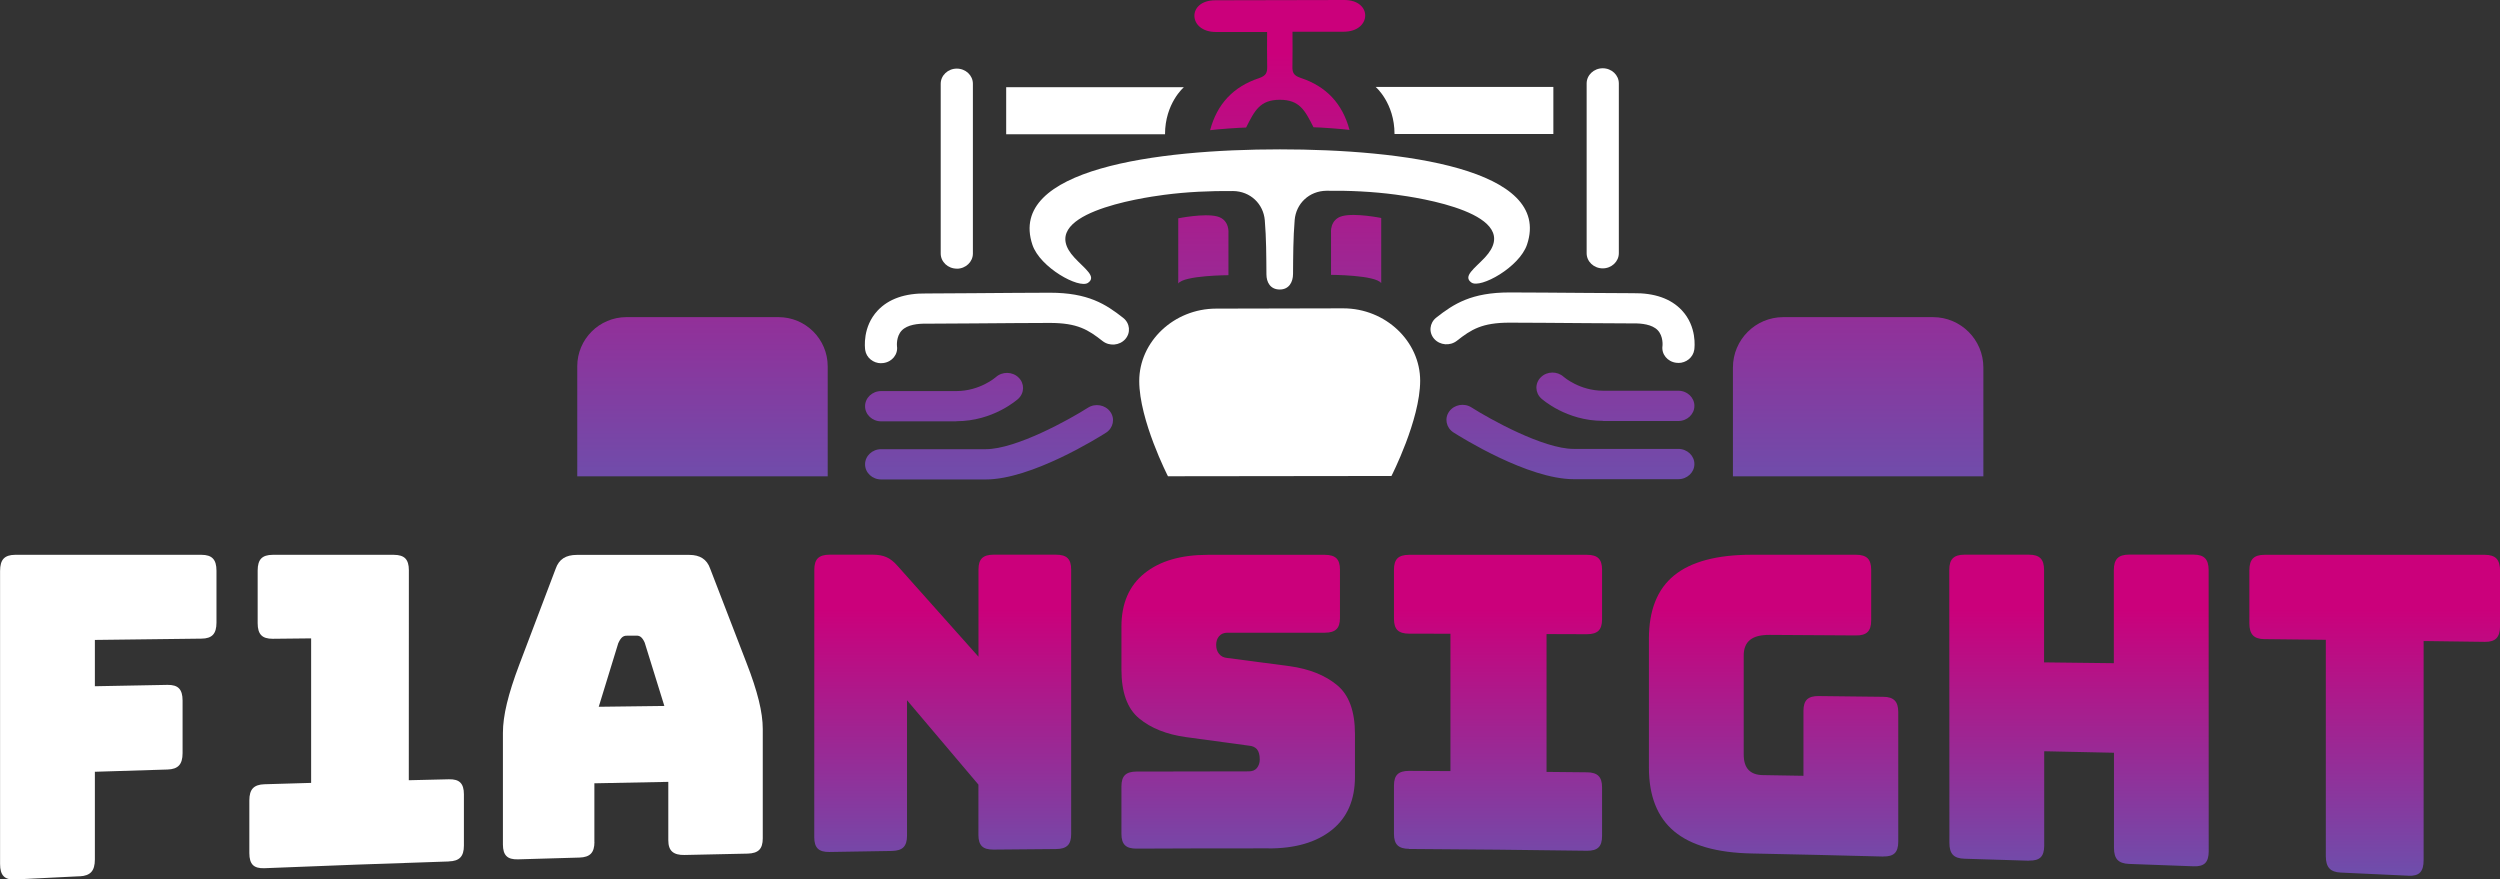 <?xml version="1.0" encoding="UTF-8"?><svg id="a" xmlns="http://www.w3.org/2000/svg" xmlns:xlink="http://www.w3.org/1999/xlink" viewBox="0 0 366.56 128.95"><rect x="0" y="0" width="366.56" height="128.95" fill="#333333" stroke="none"/><defs><linearGradient id="b" x1="145.02" y1="79.51" x2="145.02" y2="7.66" gradientUnits="userSpaceOnUse"><stop offset="0" stop-color="#6258b2"/><stop offset="1" stop-color="#cb007b"/></linearGradient><linearGradient id="c" x1="138.43" x2="138.43" xlink:href="#b"/><linearGradient id="d" x1="176.45" y1="79.51" x2="176.45" y2="7.66" xlink:href="#b"/><linearGradient id="e" x1="230.26" y1="79.51" x2="230.26" y2="7.66" xlink:href="#b"/><linearGradient id="f" x1="236.86" y1="79.51" x2="236.86" y2="7.66" xlink:href="#b"/><linearGradient id="g" x1="187.64" y1="79.51" x2="187.64" y2="7.66" xlink:href="#b"/><linearGradient id="h" x1="198.84" y1="79.51" x2="198.84" y2="7.66" xlink:href="#b"/><linearGradient id="i" x1="272.45" y1="79.51" x2="272.45" y2="7.66" xlink:href="#b"/><linearGradient id="j" x1="103" y1="79.51" x2="103" y2="7.66" xlink:href="#b"/><linearGradient id="k" x1="138.24" y1="133.2" x2="138.24" y2="89.29" xlink:href="#b"/><linearGradient id="l" x1="181.56" y1="133.2" x2="181.56" y2="89.29" xlink:href="#b"/><linearGradient id="m" x1="219.65" y1="133.2" x2="219.65" y2="89.29" xlink:href="#b"/><linearGradient id="n" x1="260.06" y1="133.2" x2="260.06" y2="89.29" xlink:href="#b"/><linearGradient id="o" x1="304.84" y1="133.2" x2="304.84" y2="89.29" xlink:href="#b"/><linearGradient id="p" x1="348.18" y1="133.2" x2="348.18" y2="89.29" xlink:href="#b"/></defs><path d="M129.2,53.26c-1.16,0-2.17-.81-2.34-1.93-.05-.34-.42-3.4,1.83-5.8,1.61-1.71,4-2.55,7.16-2.5.54,0,3.58-.02,6.79-.04,4.07-.03,8.69-.07,11.3-.07,5.6,0,8.18,1.67,10.75,3.69,1,.79,1.13,2.18.3,3.12-.84.94-2.32,1.06-3.32.28-2.11-1.66-3.68-2.66-7.73-2.66-2.59,0-7.2.04-11.26.07-3.91.03-6.33.05-6.91.04-1.16-.02-2.72.14-3.54.99-.86.89-.71,2.29-.71,2.3.18,1.21-.72,2.32-2.01,2.48-.11.01-.22.02-.32.02Z" fill="#fff"/><path d="M196.95,45.21l-18.62.04c-6.23,0-11.29,4.86-11.29,10.61s4.21,13.97,4.21,13.97l32.77-.04s4.21-8.22,4.21-13.97-5.05-10.61-11.29-10.61Z" fill="#fff"/><path d="M246.08,53.22c1.16,0,2.17-.81,2.34-1.93.05-.34.42-3.4-1.83-5.8-1.61-1.71-4-2.55-7.16-2.5-.54,0-3.58-.02-6.79-.04-4.07-.03-8.69-.07-11.3-.07-5.6,0-8.18,1.67-10.75,3.69-1,.79-1.13,2.18-.3,3.12.84.94,2.32,1.06,3.32.28,2.11-1.66,3.68-2.66,7.73-2.66,2.59,0,7.2.04,11.26.07,3.91.03,6.33.05,6.91.04,1.16-.02,2.72.14,3.54.99.86.89.71,2.29.71,2.3-.18,1.21.72,2.32,2.01,2.48.11.01.22.02.32.02Z" fill="#fff"/><path d="M187.64,21.9c-17.99,0-39.99,2.87-36.26,14,1.12,3.33,6.83,6.48,8.15,5.57,1.31-.91-.48-2.06-1.97-3.67-6.02-6.44,9.76-8.79,13.12-9.23,3.34-.44,6.74-.59,10.11-.56,2.55.03,4.46,1.89,4.66,4.29.22,2.63.22,5.28.24,7.93,0,1.15.57,2.22,1.95,2.22s1.94-1.11,1.95-2.26c.02-2.64.02-5.29.24-7.93.2-2.4,2.11-4.26,4.66-4.29,3.37-.04,6.78.12,10.11.56,3.36.44,19.14,2.79,13.12,9.23-1.5,1.6-3.29,2.76-1.97,3.67,1.31.91,7.03-2.24,8.15-5.57,3.73-11.13-18.27-13.96-36.26-13.96Z" fill="#fff"/><path d="M170.82,19.69h-23.29v-6.9h26.05s-2.76,2.35-2.76,6.9Z" fill="#fff"/><path d="M140.29,39.39c-1.3,0-2.36-.99-2.36-2.22V12.28c0-1.22,1.06-2.22,2.36-2.22s2.36.99,2.36,2.22v24.9c0,1.22-1.06,2.22-2.36,2.22Z" fill="#fff"/><path d="M204.47,19.65c1.49,0,23.29,0,23.29,0v-6.9s-26.05,0-26.05,0c0,0,2.76,2.35,2.76,6.9Z" fill="#fff"/><path d="M235,39.35c-1.3,0-2.36-.99-2.36-2.22V12.23c0-1.22,1.06-2.22,2.36-2.22s2.36.99,2.36,2.22v24.9c0,1.22-1.06,2.22-2.36,2.22Z" fill="#fff"/><path d="M144.54,70.3h-15.34c-1.3,0-2.36-.99-2.36-2.22s1.06-2.22,2.36-2.22h15.34c4.46,0,12.33-4.39,14.98-6.08,1.08-.69,2.54-.42,3.27.59.73,1.01.45,2.39-.63,3.08-1.1.7-10.93,6.85-17.63,6.85Z" fill="url(#b)"/><path d="M140.22,61.78h-11.02c-1.3,0-2.36-.99-2.36-2.22s1.06-2.22,2.36-2.22h11.02c3.46,0,5.77-2.02,5.79-2.04.94-.85,2.43-.83,3.33.05.91.88.88,2.28-.05,3.13-.15.13-3.67,3.28-9.07,3.28Z" fill="url(#c)"/><path d="M180.12,40.35s-6.55.02-7.36,1.22v-9.56s3.81-.77,5.7-.28,1.66,2.5,1.66,2.5v6.12Z" fill="url(#d)"/><path d="M230.74,70.26h15.34c1.3,0,2.36-.99,2.36-2.22s-1.06-2.22-2.36-2.22h-15.34c-4.46,0-12.33-4.39-14.98-6.08-1.08-.69-2.54-.42-3.27.59-.73,1.01-.45,2.39.63,3.08,1.1.7,10.93,6.85,17.63,6.85Z" fill="url(#e)"/><path d="M235.06,61.73h11.02c1.3,0,2.36-.99,2.36-2.22s-1.06-2.22-2.36-2.22h-11.02c-3.46,0-5.77-2.02-5.79-2.04-.94-.85-2.43-.83-3.33.05-.91.88-.88,2.28.05,3.13.15.13,3.67,3.28,9.07,3.28Z" fill="url(#f)"/><path d="M197.09,0c-1.93,0-16.96.04-18.89.04-4.2,0-4.02,4.65.08,4.65,1.65,0,4.91,0,7.51,0,0,1.82-.03,3.47.01,5.12.02.86-.19,1.31-1.2,1.65-3.77,1.25-6.14,3.78-7.17,7.63.98-.14,4.45-.39,5.28-.39,1.24-2.47,2.03-4.07,4.94-4.07s3.69,1.56,4.94,4.03c.83,0,4.3.25,5.28.39-1.03-3.85-3.4-6.39-7.17-7.63-1.02-.34-1.22-.79-1.2-1.65.04-1.65.01-3.29.01-5.12,2.6,0,5.86,0,7.51,0,4.1,0,4.28-4.65.08-4.65Z" fill="url(#g)"/><path d="M195.16,40.3s6.55.02,7.36,1.22v-9.56s-3.81-.77-5.7-.28-1.66,2.5-1.66,2.5v6.12Z" fill="url(#h)"/><path d="M261.47,46.5h21.96c4.07,0,7.38,3.31,7.38,7.38v15.96h-36.72v-15.96c0-4.07,3.31-7.38,7.38-7.38Z" fill="url(#i)"/><path d="M91.85,46.5h22.3c3.98,0,7.21,3.23,7.21,7.21v16.13h-36.72v-16.13c0-3.98,3.23-7.21,7.21-7.21Z" fill="url(#j)"/><path d="M11.7,128.48c-3.16.15-6.33.31-9.49.47-.78.04-1.34-.12-1.68-.48-.35-.36-.52-.96-.52-1.8,0-14.31,0-28.63,0-42.94,0-.84.17-1.45.52-1.82.35-.37.91-.56,1.69-.56h27.32c.78,0,1.34.18,1.68.55.35.36.52.95.52,1.77,0,2.55,0,5.1,0,7.64,0,.81-.17,1.4-.52,1.77-.35.37-.91.56-1.69.56-5.21.06-10.41.12-15.62.19,0,2.26,0,4.53,0,6.79,3.55-.07,7.11-.14,10.66-.2.78-.01,1.34.16,1.68.52.35.36.52.95.52,1.76,0,2.58,0,5.16,0,7.74,0,.82-.17,1.41-.52,1.79-.35.38-.91.58-1.68.6-3.55.11-7.11.22-10.66.33,0,4.29,0,8.58,0,12.87,0,.83-.17,1.44-.52,1.82-.35.39-.91.6-1.68.64Z" fill="#fff"/><path d="M65.84,126.31c-9.03.29-18.05.62-27.08.99-.78.03-1.34-.13-1.68-.47-.35-.35-.52-.93-.52-1.74,0-2.58,0-5.16,0-7.74,0-.81.17-1.4.52-1.77.35-.37.91-.57,1.68-.59,2.29-.07,4.57-.13,6.86-.2,0-7.06,0-14.13,0-21.19-1.88.02-3.76.04-5.64.06-.78,0-1.34-.17-1.68-.53-.35-.36-.52-.94-.52-1.75,0-2.58,0-5.15,0-7.73,0-.81.17-1.4.52-1.76.35-.36.91-.54,1.68-.54h17.77c.78,0,1.34.18,1.68.53.35.36.52.93.52,1.72,0,10.27,0,20.53-.01,30.8,1.96-.05,3.92-.1,5.88-.14.78-.02,1.34.14,1.68.49.35.35.52.91.52,1.7,0,2.51,0,5.03,0,7.54,0,.79-.17,1.37-.52,1.73-.35.37-.91.56-1.69.58Z" fill="#fff"/><path d="M87.16,123.46c0,.78-.17,1.35-.52,1.71-.35.36-.91.55-1.69.57-3,.08-6,.17-9.01.26-.78.02-1.34-.13-1.68-.48-.35-.34-.52-.91-.52-1.69,0-5.46,0-10.93,0-16.39,0-1.24.19-2.67.58-4.29.39-1.62.99-3.51,1.81-5.67,1.78-4.71,3.56-9.4,5.34-14.08.24-.7.62-1.22,1.13-1.55.51-.33,1.17-.49,1.99-.49h16.48c.78,0,1.42.16,1.93.49.51.33.89.83,1.13,1.53,1.77,4.61,3.55,9.21,5.32,13.8.82,2.1,1.42,3.94,1.81,5.52.39,1.58.58,2.97.58,4.19,0,5.35,0,10.7,0,16.04,0,.77-.17,1.33-.52,1.68-.35.35-.91.53-1.69.55-3.08.06-6.17.13-9.25.2-.82.02-1.42-.14-1.81-.48-.39-.34-.58-.89-.58-1.67,0-2.86,0-5.71,0-8.57-3.61.06-7.23.13-10.84.21,0,2.87,0,5.75,0,8.62ZM90.67,94.25c-.96,3.12-1.92,6.25-2.88,9.38,3.21-.04,6.41-.08,9.62-.12-.96-3.09-1.92-6.18-2.88-9.28-.16-.37-.34-.63-.52-.79-.18-.16-.4-.24-.64-.24-.51,0-1.02,0-1.53.01-.24,0-.46.09-.64.25-.18.17-.36.43-.52.8Z" fill="#fff"/><path d="M130.79,124.77c-3.06.04-6.13.09-9.19.15-.78.01-1.34-.15-1.69-.49-.35-.34-.52-.89-.52-1.66,0-13.08,0-26.17.01-39.25,0-.77.17-1.32.52-1.67.35-.34.91-.52,1.69-.52h6.37c.78,0,1.44.12,1.99.36.55.24,1.09.66,1.62,1.27,3.96,4.46,7.92,8.9,11.88,13.33,0-4.27,0-8.53,0-12.8,0-.76.17-1.31.52-1.65.35-.34.91-.51,1.68-.51h9.19c.78,0,1.34.17,1.68.51.35.34.52.89.52,1.65,0,12.94,0,25.88,0,38.83,0,.76-.17,1.31-.52,1.65-.35.34-.91.52-1.69.52-3.06.02-6.13.05-9.19.08-.78,0-1.34-.15-1.68-.49-.35-.34-.52-.89-.52-1.65,0-2.46,0-4.93,0-7.39-3.49-4.12-6.98-8.24-10.47-12.37,0,6.63,0,13.26,0,19.89,0,.76-.17,1.32-.52,1.67-.35.35-.91.52-1.69.54Z" fill="url(#k)"/><path d="M186,124.39c-6.46,0-12.91,0-19.37.04-.78,0-1.34-.16-1.68-.5-.35-.34-.52-.89-.52-1.64,0-2.33,0-4.67,0-7,0-.76.17-1.31.52-1.65.35-.34.91-.51,1.68-.51,5.49-.02,10.99-.03,16.48-.03.53,0,.93-.17,1.2-.51.26-.34.4-.75.4-1.23,0-.68-.14-1.17-.4-1.49-.27-.32-.67-.5-1.2-.54-3.06-.42-6.13-.83-9.19-1.25-2.86-.39-5.16-1.31-6.89-2.74-1.74-1.43-2.6-3.82-2.6-7.18,0-2.09,0-4.19,0-6.28,0-3.39,1.12-6,3.37-7.81,2.25-1.82,5.35-2.72,9.31-2.72h17.15c.78,0,1.34.17,1.69.51.35.34.52.89.52,1.64,0,2.37,0,4.75,0,7.12,0,.76-.17,1.31-.52,1.64-.35.34-.91.51-1.69.51-4.76,0-9.52,0-14.28,0-.53,0-.94.17-1.23.51-.29.34-.43.77-.43,1.29,0,.52.14.96.43,1.31.29.36.69.56,1.23.6,3.04.4,6.09.8,9.13,1.2,2.86.4,5.17,1.32,6.92,2.76,1.76,1.44,2.64,3.84,2.64,7.18,0,2.09,0,4.19,0,6.28,0,3.39-1.13,5.99-3.4,7.8-2.27,1.81-5.36,2.71-9.29,2.7Z" fill="url(#l)"/><path d="M206.6,124.46c-.78,0-1.34-.18-1.69-.52-.35-.34-.52-.89-.52-1.65,0-2.37,0-4.75,0-7.12,0-.76.17-1.31.52-1.64.35-.34.91-.5,1.69-.5,2.02,0,4.04.02,6.07.03,0-6.71,0-13.43,0-20.14-2.02,0-4.04,0-6.07-.01-.78,0-1.34-.17-1.69-.51-.35-.34-.52-.89-.52-1.65,0-2.41,0-4.83,0-7.24,0-.76.17-1.31.52-1.65.35-.34.91-.51,1.69-.51h26.1c.78,0,1.34.17,1.68.51.35.34.52.89.52,1.66,0,2.43,0,4.86,0,7.3,0,.76-.17,1.32-.52,1.66-.35.34-.91.51-1.68.51-1.98,0-3.96-.01-5.94-.02,0,6.74,0,13.47,0,20.21,1.98.02,3.96.04,5.94.06.78,0,1.34.19,1.68.53.35.35.52.9.52,1.66,0,2.39,0,4.78,0,7.17,0,.76-.17,1.32-.52,1.65-.35.34-.91.5-1.68.49-8.7-.12-17.4-.21-26.11-.26Z" fill="url(#m)"/><path d="M276.15,125.59c-6.43-.17-12.87-.32-19.3-.45-5.11-.1-8.9-1.18-11.37-3.24-2.47-2.06-3.71-5.18-3.71-9.37,0-6.29,0-12.57,0-18.86,0-4.19,1.23-7.29,3.7-9.3,2.47-2.01,6.26-3.03,11.36-3.03h15.32c.78,0,1.34.18,1.69.52.35.35.52.91.52,1.69,0,2.48,0,4.95,0,7.43,0,.78-.17,1.34-.52,1.68-.35.35-.91.52-1.69.51-4.25-.03-8.5-.05-12.74-.08-1.27,0-2.21.24-2.82.74-.61.5-.92,1.26-.92,2.27,0,4.84,0,9.69,0,14.53,0,1.01.24,1.77.71,2.26.47.49,1.17.75,2.11.76,1.98.03,3.96.06,5.94.1,0-3.17,0-6.35,0-9.52,0-.77.17-1.33.52-1.67.35-.34.91-.51,1.68-.5,3.17.03,6.33.07,9.5.11.78,0,1.34.19,1.68.54.35.35.52.92.52,1.7,0,6.34,0,12.67,0,19.01,0,.78-.17,1.34-.52,1.68-.35.34-.91.5-1.68.48Z" fill="url(#n)"/><path d="M297.53,126.2c-3.17-.1-6.33-.2-9.5-.29-.78-.02-1.34-.21-1.68-.57-.35-.36-.52-.93-.52-1.72,0-13.35-.01-26.7-.02-40.06,0-.78.17-1.35.52-1.7.35-.35.91-.53,1.68-.53h9.5c.78,0,1.34.18,1.68.53.35.35.52.93.52,1.72,0,4.51,0,9.03,0,13.54,3.41.04,6.82.08,10.23.12,0-4.55,0-9.1,0-13.65,0-.8.17-1.37.52-1.73.35-.36.91-.54,1.68-.54h9.5c.78,0,1.34.18,1.68.54.35.36.52.94.52,1.75,0,13.74,0,27.48.01,41.21,0,.81-.17,1.38-.52,1.73-.35.35-.91.5-1.68.47-3.16-.12-6.33-.24-9.49-.35-.78-.03-1.34-.23-1.68-.59-.35-.37-.52-.95-.52-1.75,0-4.65,0-9.31,0-13.96-3.41-.08-6.82-.15-10.23-.22,0,4.62,0,9.24,0,13.85,0,.79-.17,1.36-.52,1.7-.35.34-.91.5-1.68.48Z" fill="url(#o)"/><path d="M353.14,128.4c-3.31-.16-6.61-.31-9.92-.46-.78-.03-1.34-.24-1.68-.62-.35-.38-.52-.98-.52-1.8,0-10.57,0-21.14,0-31.71-3-.04-6-.07-9.01-.1-.78,0-1.34-.2-1.68-.56-.35-.37-.52-.95-.52-1.76,0-2.58,0-5.16,0-7.74,0-.81.17-1.4.52-1.76.35-.36.91-.54,1.68-.54h32.35c.78,0,1.34.19,1.69.56.35.37.52.98.52,1.82v8.02c0,.84-.17,1.45-.52,1.82-.35.37-.91.55-1.69.54-3-.04-6-.08-9-.12,0,10.72,0,21.44,0,32.16,0,.83-.17,1.42-.52,1.78-.35.36-.91.51-1.68.48Z" fill="url(#p)"/></svg>